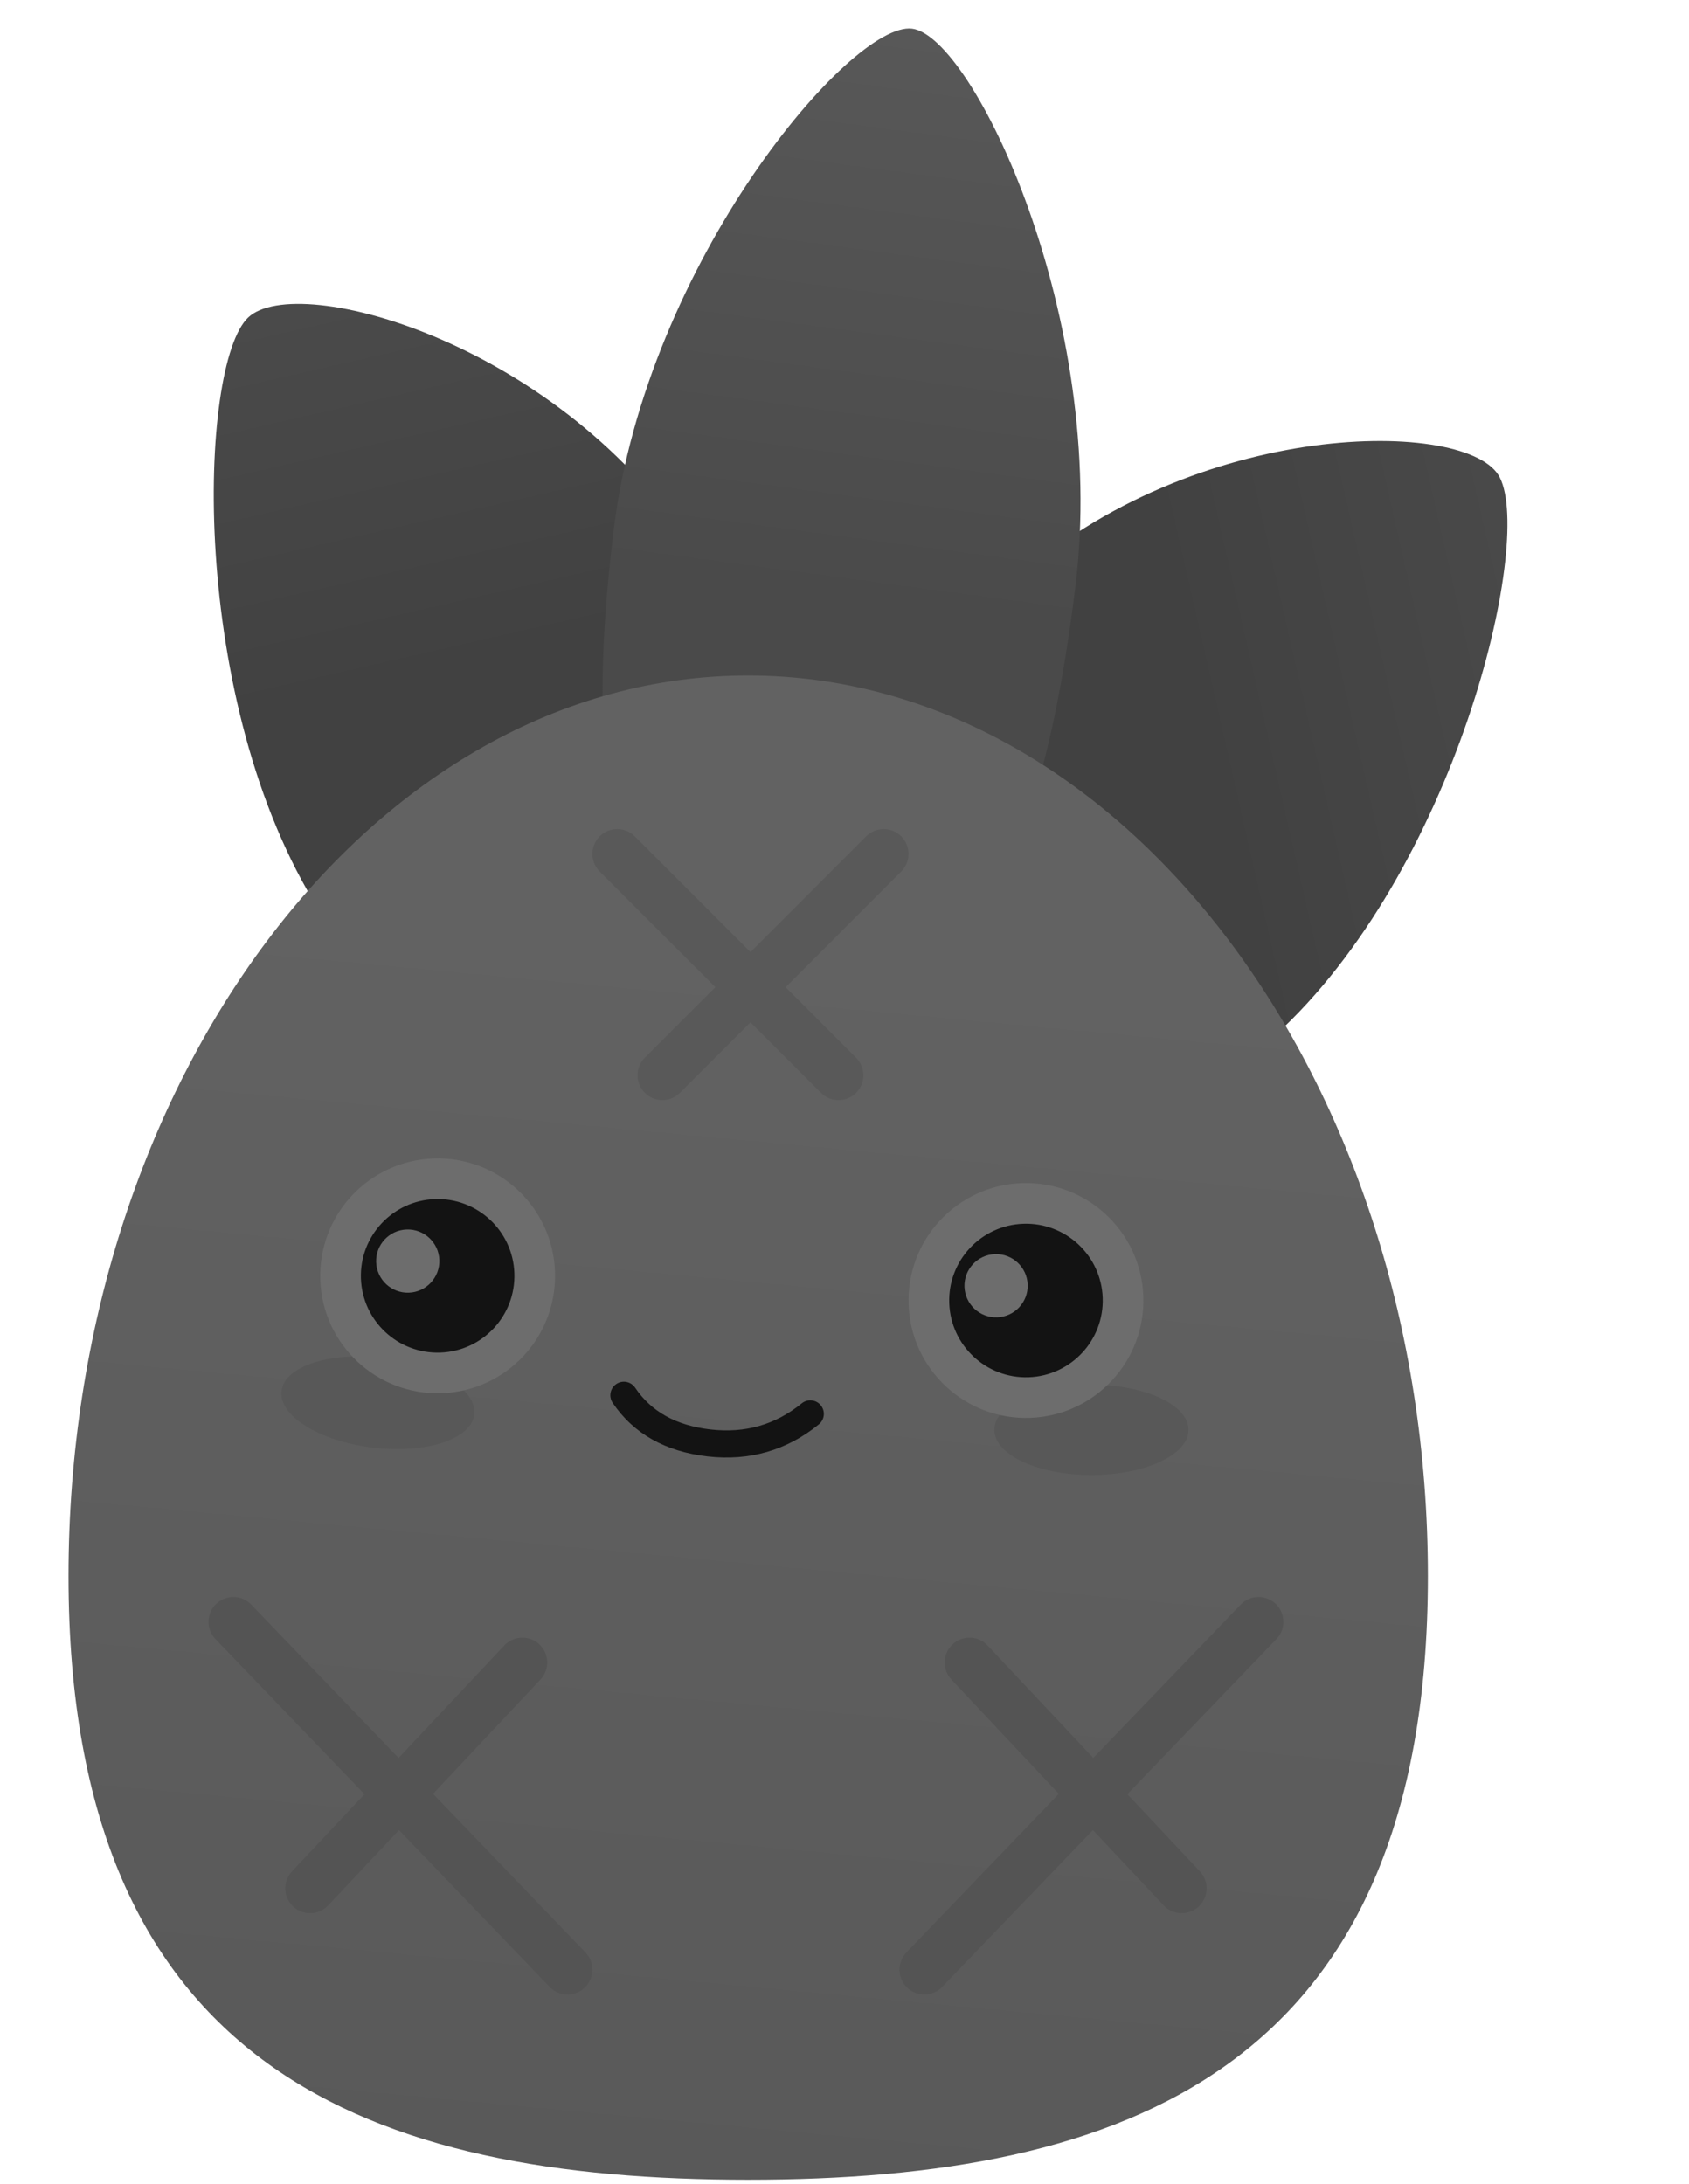<?xml version="1.0" encoding="UTF-8"?>
<svg width="256px" height="331px" viewBox="0 0 256 331" version="1.1" xmlns="http://www.w3.org/2000/svg" xmlns:xlink="http://www.w3.org/1999/xlink" preserveAspectRatio="xMidYMid">
    <title>Pinia</title>
    <defs>
        <linearGradient x1="55.342%" y1="0%" x2="42.817%" y2="42.863%" id="piniaLinearGradient-1">
            <stop stop-color="rgb(74,74,74)" offset="0%"></stop>
            <stop stop-color="rgb(65,65,65)" offset="100%"></stop>
        </linearGradient>
        <linearGradient x1="55.349%" y1="0%" x2="42.808%" y2="42.863%" id="piniaLinearGradient-2">
            <stop stop-color="rgb(74,74,74)" offset="0%"></stop>
            <stop stop-color="rgb(65,65,65)" offset="100%"></stop>
        </linearGradient>
        <linearGradient x1="50%" y1="0%" x2="50%" y2="58.811%" id="piniaLinearGradient-3">
            <stop stop-color="rgb(88,88,88)" offset="0%"></stop>
            <stop stop-color="rgb(74,74,74)" offset="100%"></stop>
        </linearGradient>
        <linearGradient x1="51.378%" y1="17.473%" x2="44.585%" y2="100%" id="piniaLinearGradient-4">
            <stop stop-color="rgb(98,98,98)" offset="0%"></stop>
            <stop stop-color="rgb(89,89,89)" offset="100%"></stop>
        </linearGradient>
    </defs>
    <g>
        <path d="M67.56,173.328 C97.926,170.343 108.641,145.68 112.295,108.505 C115.949,71.33 91.121,37.691 80.793,38.706 C70.465,39.721 37.642,79.028 33.988,116.203 C30.334,153.378 37.193,176.313 67.56,173.328 Z" fill="url(#piniaLinearGradient-1)" transform="translate(72.877, 106.136) rotate(-38) translate(-72.877, -106.136) "></path>
        <path d="M184.454,186.277 C214.821,189.263 220.848,166.245 217.194,129.07 C213.539,91.895 181.549,52.671 171.221,51.655 C160.893,50.64 135.232,84.197 138.887,121.372 C142.541,158.547 154.088,183.292 184.454,186.277 Z" fill="url(#piniaLinearGradient-2)" transform="translate(178.34, 119.085) rotate(52) translate(-178.34, -119.085) "></path>
        <path d="M129.232,151.601 C156.573,151.601 164.11,125.417 164.11,84.588 C164.11,43.758 138.531,3.745 129.232,3.745 C119.933,3.745 93.605,43.758 93.605,84.588 C93.605,125.417 101.891,151.601 129.232,151.601 Z" fill="url(#piniaLinearGradient-3)" transform="translate(128.858, 77.673) rotate(7) translate(-128.858, -77.673) "></path>
        <path d="M113.386,330.307 C170.282,330.307 216.424,313.779 216.424,238.825 C216.424,163.87 170.282,102.363 113.386,102.363 C56.489,102.363 10.384,163.87 10.384,238.825 C10.384,313.779 56.489,330.307 113.386,330.307 Z" fill="url(#piniaLinearGradient-4)"></path>
        <ellipse fill="rgb(88,88,88)" cx="165.427" cy="216.677" rx="14.717" ry="6.845"></ellipse>
        <ellipse fill="rgb(88,88,88)" transform="translate(57.273, 212.57) rotate(7) translate(-57.273, -212.57) " cx="57.273" cy="212.57" rx="14.717" ry="6.845"></ellipse>
        <path d="M121.063,209.636 C121.647,208.663 122.908,208.348 123.881,208.932 C124.853,209.516 125.168,210.777 124.584,211.75 C121.682,216.584 116.984,219.548 110.656,220.609 C104.354,221.666 98.609,220.338 93.548,216.647 C92.632,215.979 92.431,214.694 93.099,213.778 C93.767,212.861 95.052,212.66 95.968,213.329 C100.131,216.364 104.758,217.433 109.977,216.558 C115.168,215.688 118.809,213.391 121.063,209.636 Z" fill="rgb(19,19,19)" transform="translate(108.791, 214.8) scale(-1, 1) rotate(3) translate(-108.791, -214.8) "></path>
        <path d="M66.333,178.621 C62.269,178.621 58.589,180.268 55.926,182.932 C53.263,185.595 51.615,189.274 51.615,193.338 C51.615,197.402 53.263,201.082 55.926,203.745 C58.589,206.408 62.269,208.056 66.333,208.056 C70.397,208.056 74.076,206.408 76.739,203.745 C79.402,201.082 81.05,197.402 81.05,193.338 C81.05,189.274 79.402,185.595 76.739,182.932 C74.076,180.268 70.397,178.621 66.333,178.621 Z" fill="rgb(19,19,19)" transform="translate(66.332, 193.338) scale(-1, 1) rotate(2) translate(-66.332, -193.338) "></path>
        <path d="M57.01,191.099 C57.01,188.453 59.157,186.308 61.802,186.308 C64.448,186.308 66.594,188.453 66.594,191.099 C66.594,193.745 64.448,195.891 61.802,195.891 C59.157,195.89 57.01,193.745 57.01,191.099 Z" fill="rgb(109,109,109)" transform="translate(61.802, 191.099) scale(-1, 1) rotate(2) translate(-61.802, -191.099) "></path>
        <path d="M155.504,182.357 C151.44,182.357 147.761,184.004 145.098,186.667 C142.434,189.33 140.787,193.009 140.787,197.073 C140.787,201.138 142.434,204.817 145.098,207.48 C147.761,210.144 151.44,211.791 155.504,211.791 C159.568,211.791 163.248,210.144 165.911,207.48 C168.574,204.817 170.222,201.138 170.222,197.073 C170.222,193.009 168.574,189.33 165.911,186.667 C163.248,184.004 159.568,182.357 155.504,182.357 Z" fill="rgb(19,19,19)" transform="translate(155.504, 197.074) scale(-1, 1) rotate(2) translate(-155.504, -197.074) "></path>
        <path d="M65.71,175.552 C75.534,175.209 83.776,182.894 84.119,192.717 C84.462,202.541 76.777,210.782 66.953,211.125 C57.129,211.468 48.889,203.783 48.546,193.959 C48.203,184.136 55.887,175.895 65.71,175.552 Z M77.962,192.932 C77.738,186.509 72.349,181.484 65.925,181.709 C59.503,181.933 54.478,187.321 54.703,193.744 C54.927,200.168 60.315,205.192 66.738,204.968 C73.161,204.744 78.186,199.356 77.962,192.932 Z" fill="rgb(109,109,109)"></path>
        <path d="M154.883,179.287 C164.707,178.944 172.948,186.629 173.291,196.452 C173.634,206.276 165.949,214.517 156.126,214.86 C146.302,215.203 138.061,207.518 137.718,197.695 C137.375,187.871 145.06,179.63 154.883,179.287 Z M167.134,196.667 C166.91,190.244 161.522,185.22 155.098,185.444 C148.675,185.668 143.65,191.057 143.875,197.48 C144.099,203.903 149.487,208.928 155.91,208.704 C162.334,208.479 167.358,203.091 167.134,196.667 Z" fill="rgb(109,109,109)"></path>
        <path d="M146.182,194.835 C146.182,192.189 148.328,190.043 150.974,190.043 C153.62,190.043 155.766,192.189 155.766,194.835 C155.766,197.481 153.62,199.626 150.974,199.626 C148.328,199.626 146.182,197.481 146.182,194.835 Z" fill="rgb(109,109,109)" transform="translate(150.974, 194.835) scale(-1, 1) rotate(2) translate(-150.974, -194.835) "></path>
        <path d="M38.083,243.16 L60.413,266.395 L76.435,249.351 C77.859,247.836 80.242,247.763 81.757,249.187 C83.272,250.611 83.345,252.993 81.921,254.508 L65.638,271.832 L88.738,295.868 C90.179,297.368 90.131,299.751 88.632,301.192 C87.133,302.632 84.75,302.585 83.309,301.086 L60.474,277.325 L49.749,288.734 C48.325,290.249 45.942,290.323 44.427,288.899 C42.912,287.475 42.838,285.092 44.263,283.577 L55.249,271.889 L32.654,248.378 C31.214,246.879 31.261,244.496 32.76,243.055 C34.259,241.614 36.643,241.661 38.083,243.16 Z" fill="rgb(84,84,84)"></path>
        <path d="M188.04,243.16 C189.481,241.661 191.864,241.614 193.363,243.055 C194.862,244.496 194.91,246.879 193.469,248.378 L170.873,271.889 L181.861,283.577 C183.245,285.05 183.214,287.343 181.819,288.778 L181.696,288.899 C180.181,290.323 177.799,290.249 176.374,288.734 L165.649,277.325 L142.815,301.086 C141.414,302.543 139.122,302.629 137.618,301.308 L137.491,301.192 C135.992,299.751 135.945,297.368 137.386,295.868 L160.485,271.832 L144.202,254.508 C142.818,253.036 142.849,250.743 144.244,249.308 L144.367,249.187 C145.882,247.763 148.264,247.836 149.688,249.351 L165.709,266.395 L188.04,243.16 Z" fill="rgb(84,84,84)"></path>
        <path d="M136.602,126.739 C138.072,128.209 138.072,130.593 136.602,132.063 L119.071,149.594 L129.756,160.28 C131.186,161.71 131.226,164.003 129.876,165.48 L129.756,165.605 C128.286,167.075 125.902,167.075 124.432,165.605 L113.746,154.919 L103.06,165.605 C101.59,167.075 99.206,167.075 97.736,165.605 C96.266,164.134 96.266,161.751 97.736,160.28 L108.421,149.594 L90.891,132.063 C89.461,130.634 89.422,128.341 90.772,126.864 L90.891,126.739 C92.361,125.269 94.745,125.269 96.215,126.739 L113.746,144.27 L131.277,126.739 C132.748,125.269 135.131,125.269 136.602,126.739 Z" fill="rgb(89,89,89)"></path>
    </g>
</svg>
